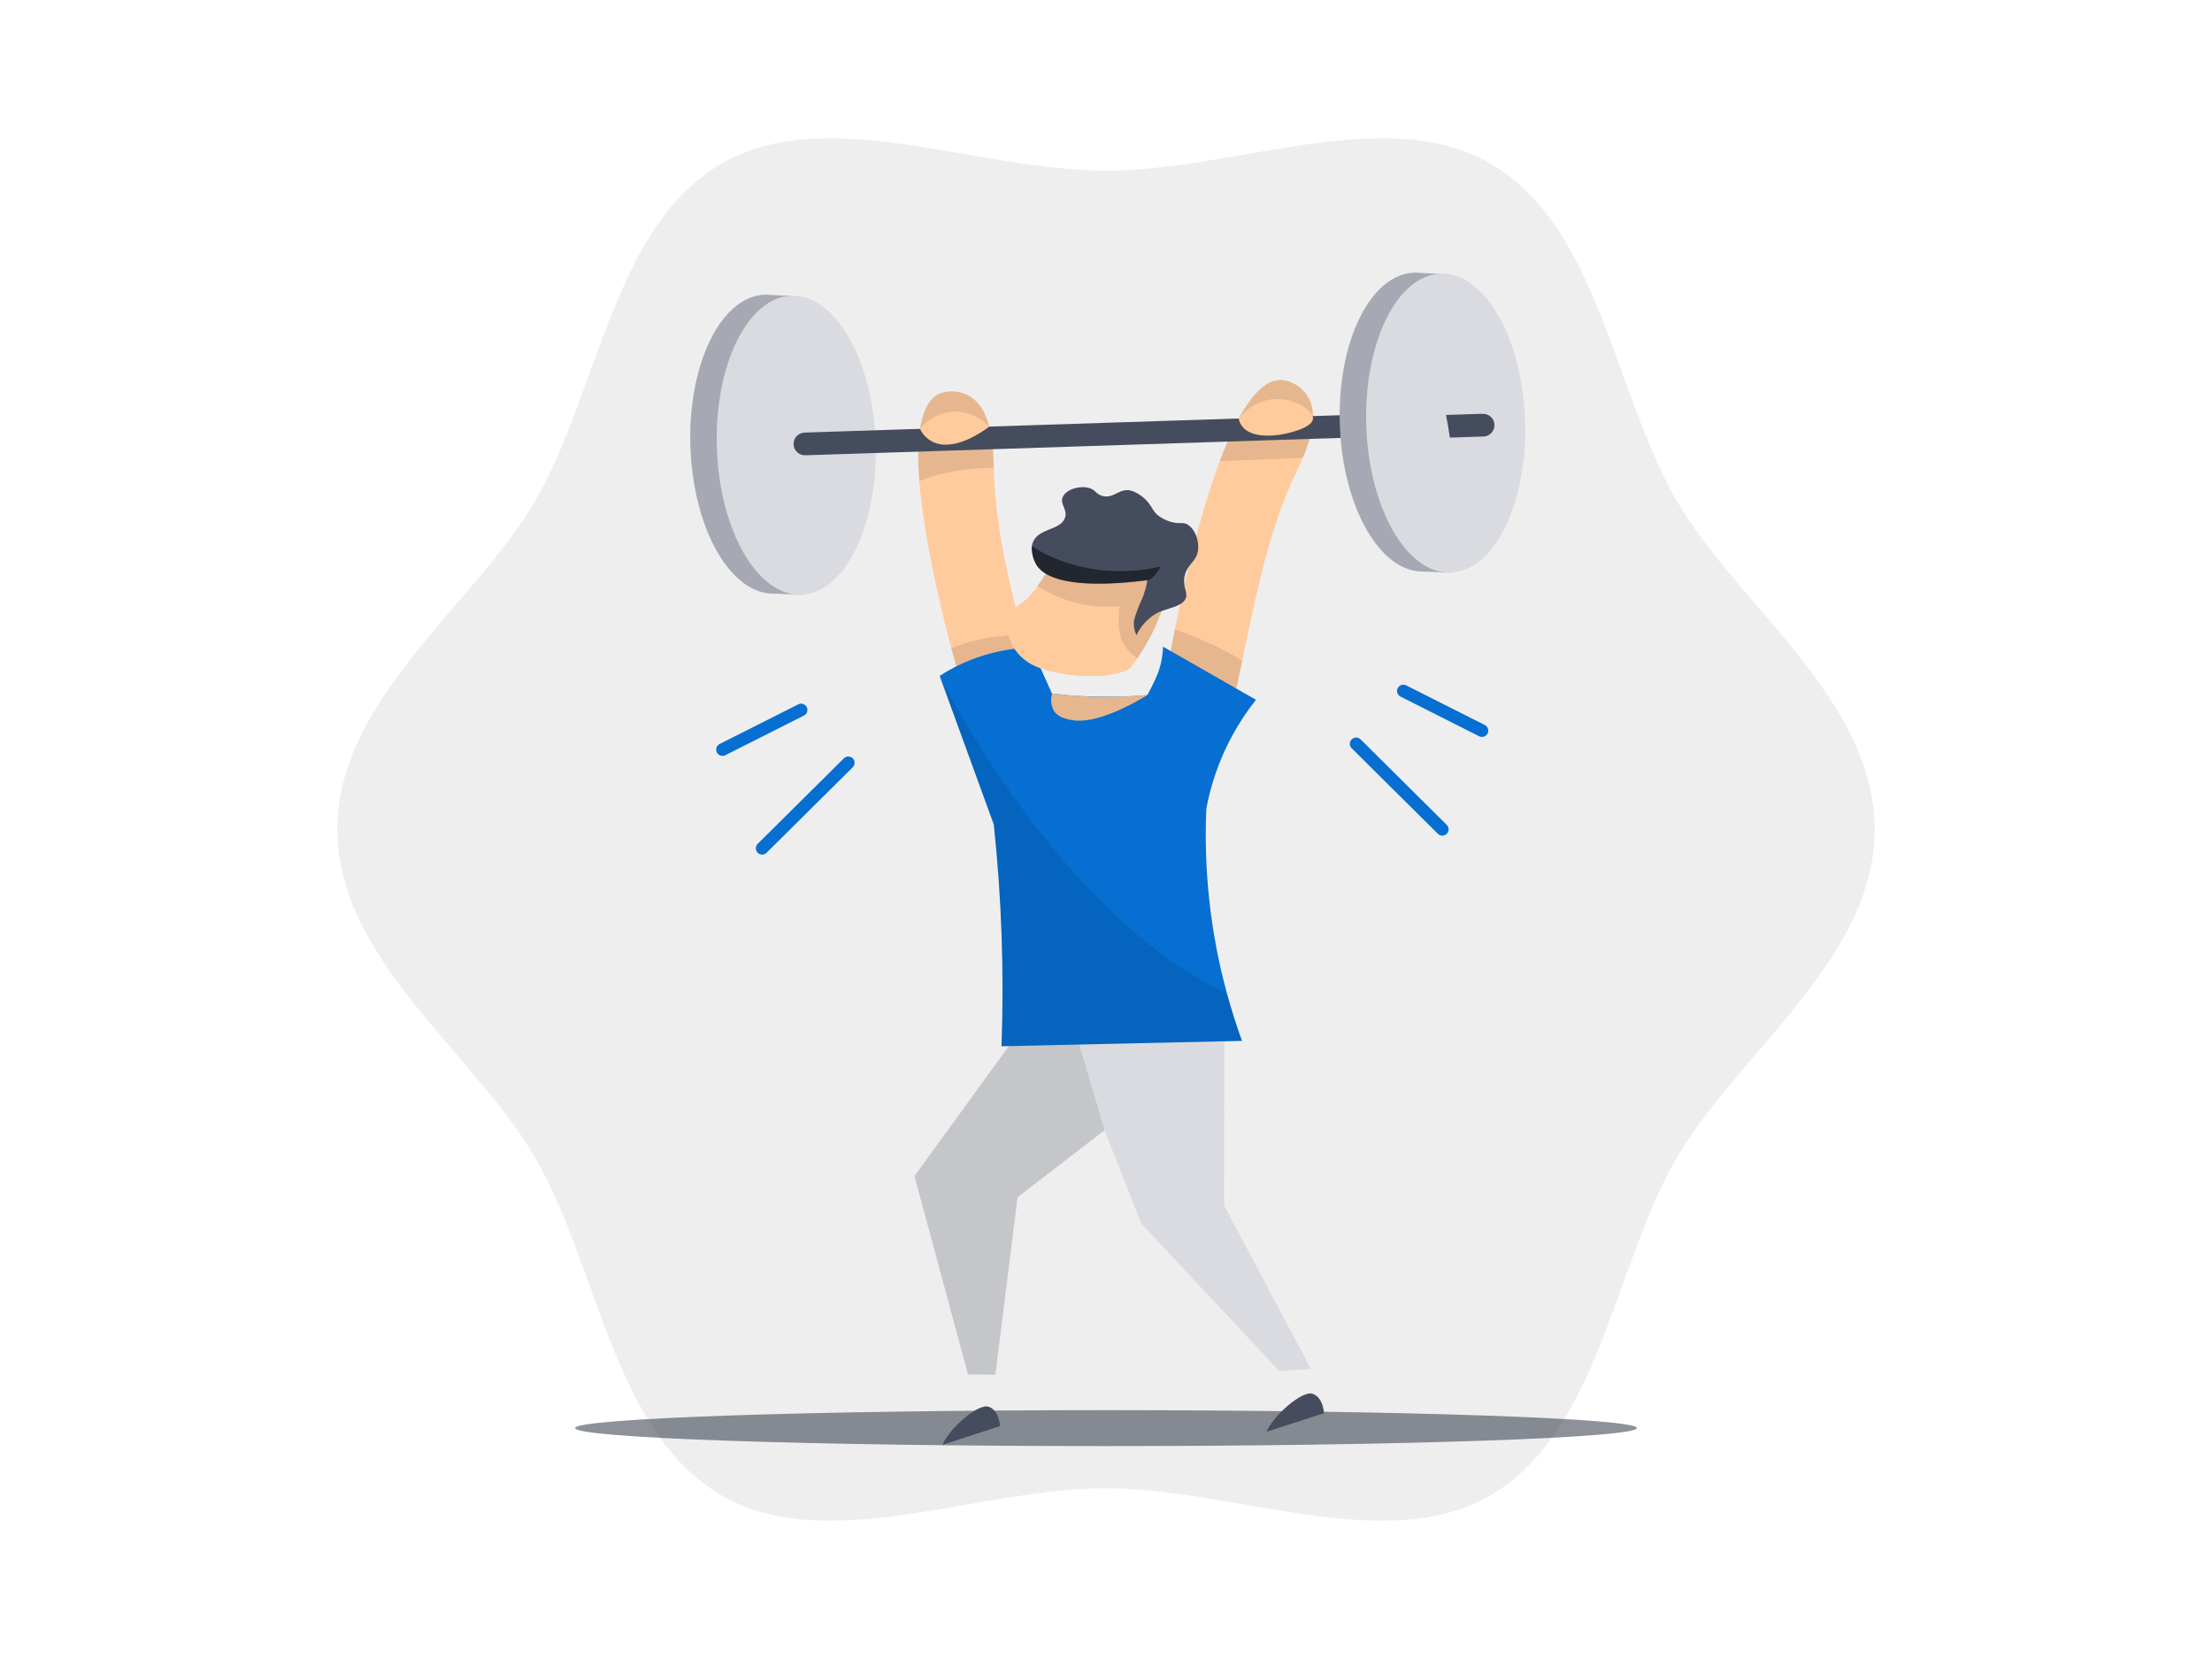 <svg xmlns="http://www.w3.org/2000/svg" width="800" height="600" fill="none" viewBox="0 0 800 600">
    <path d="M677.998 299.918C677.998 346.949 628.241 381.135 606.246 419.017C583.62 458.186 578.168 518.052 538.999 540.842C500.964 562.837 446.867 538.28 399.999 538.28C353.132 538.28 298.882 562.849 261 540.842C221.842 518.216 216.378 458.339 193.752 419.017C171.757 380.983 122 346.949 122 299.918C122 252.887 171.757 218.701 193.752 180.831C216.378 141.661 221.83 81.796 261 59.158C299.046 37.163 352.968 61.72 399.999 61.72C447.03 61.72 501.116 37.151 538.999 59.158C578.156 81.784 583.62 141.65 606.246 180.831C628.241 218.865 677.998 252.899 677.998 299.918Z" fill="black" opacity="0.07"/>
    <path d="M208 516.475C208 520.079 293.954 523 399.996 523C506.038 523 592 520.016 592 516.475C592 512.934 506.038 510 399.996 510C293.954 510 208 512.984 208 516.475Z" fill="#1D2535" opacity="0.5"/>
    <path d="M474.127 495.133L462.615 495.811L412.741 442.498C408.552 431.851 404.368 421.221 400.187 410.605L399.462 408.78L368.026 432.974C365.359 454.376 362.683 475.771 360 497.157L350.103 497.098C343.676 473.177 337.222 449.26 330.74 425.347C343.266 408.094 355.788 390.837 368.307 373.577L388.968 373.191L442.785 372.173C442.785 393.419 442.753 414.669 442.691 435.923C453.174 455.624 463.652 475.361 474.127 495.133Z" fill="#DADBE0"/>
    <path d="M340.906 522.521L361.673 515.782C361.673 515.782 361.392 510.073 357.578 508.763C353.764 507.452 343.34 516.671 340.906 522.416" fill="#454C5E"/>
    <path d="M458.088 517.806L478.854 511.102C478.854 511.102 478.573 505.393 474.748 504.083C470.922 502.773 460.521 511.992 458.076 517.748" fill="#454C5E"/>
    <path d="M399.462 408.769L368.026 432.963C365.359 454.365 362.683 475.759 360 497.145L350.103 497.087C343.676 473.173 337.222 449.26 330.74 425.346C343.266 408.094 355.788 390.837 368.307 373.577L388.968 373.191L399.462 408.769Z" fill="black" opacity="0.1"/>
    <path d="M381.129 277.514L366.025 255.8C364.855 259.31 361.802 268.318 357.836 268.283C354.326 268.283 351.658 261.147 349.95 255.589C349.681 254.7 349.447 253.881 349.213 253.109C348.16 249.389 346.265 242.65 344.019 234.297C339.549 217.216 334.004 193.279 332.495 174.01C331.255 158.111 332.764 145.394 339.9 142.317C341.613 141.693 343.439 141.445 345.255 141.588C347.072 141.732 348.836 142.263 350.43 143.147C359.029 147.827 359.286 162.638 359.438 169.167C359.438 169.354 359.438 169.541 359.438 169.705C359.906 190.015 364.703 209.822 369.909 229.558C370.931 233.458 371.984 237.358 373.068 241.258C376.145 253.367 379.152 265.417 381.129 277.514Z" fill="#FFCB9D"/>
    <path d="M471.166 165.598C470.312 167.622 469.458 169.377 468.826 170.687C458.671 192.121 454.167 215.601 449.288 238.976C447.206 248.979 445.053 258.971 442.351 268.786C441.625 271.454 440.853 274.098 440.011 276.753L438.63 267.265L436.185 250.652C433.635 253.273 426.826 259.953 423.316 258.128C419.806 256.303 421.304 246.429 422.392 240.696C422.918 237.853 423.772 233.291 424.895 227.616C428.159 211.471 433.787 186.4 441.146 166.78C447.498 149.816 455.185 136.935 463.632 137.426C465.438 137.632 467.178 138.225 468.735 139.164C470.291 140.102 471.627 141.365 472.652 142.866C477.074 149.231 474.032 158.953 471.166 165.598Z" fill="#FFCB9D"/>
    <path d="M359.38 169.167C346.148 169.319 337.268 172.009 332.471 174.01C331.231 158.111 332.74 145.394 339.877 142.317C341.589 141.693 343.415 141.445 345.232 141.588C347.048 141.732 348.813 142.263 350.406 143.147C358.97 147.815 359.181 162.638 359.38 169.167Z" fill="black" opacity="0.1"/>
    <path d="M471.167 165.598C462.802 165.938 452.319 166.359 441.123 166.768C447.476 149.804 455.162 136.923 463.609 137.415C465.415 137.621 467.155 138.213 468.712 139.152C470.268 140.091 471.605 141.354 472.629 142.855C477.075 149.231 474.033 158.953 471.167 165.598Z" fill="black" opacity="0.1"/>
    <path d="M488.853 267.417C489.739 266.525 491.179 266.52 492.072 267.405L523.238 298.326C524.131 299.211 524.136 300.652 523.251 301.544C522.366 302.436 520.925 302.442 520.033 301.557L488.866 270.636C487.974 269.75 487.968 268.31 488.853 267.417Z" fill="#066FD1"/>
    <path d="M505.508 248.879C506.074 247.757 507.442 247.306 508.564 247.872L537.005 262.215C538.127 262.781 538.578 264.149 538.012 265.272C537.447 266.394 536.078 266.845 534.956 266.279L506.515 251.935C505.393 251.369 504.942 250.001 505.508 248.879Z" fill="#066FD1"/>
    <path d="M308.417 274.273C309.302 275.165 309.297 276.606 308.405 277.491L277.238 308.413C276.345 309.298 274.905 309.292 274.02 308.4C273.134 307.508 273.14 306.067 274.032 305.182L305.199 274.261C306.091 273.375 307.532 273.381 308.417 274.273Z" fill="#066FD1"/>
    <path d="M291.766 255.735C292.332 256.857 291.881 258.225 290.759 258.791L262.318 273.134C261.196 273.7 259.828 273.249 259.262 272.127C258.696 271.005 259.147 269.637 260.269 269.071L288.71 254.728C289.832 254.162 291.201 254.613 291.766 255.735Z" fill="#066FD1"/>
    <path d="M372.985 241.398C366.925 245.423 351.926 255.355 349.937 255.66C349.668 254.782 349.434 253.951 349.212 253.191C348.147 249.459 346.24 242.732 344.018 234.378C352.249 231.149 361.032 229.559 369.873 229.699C370.879 233.56 371.944 237.467 372.985 241.398Z" fill="black" opacity="0.1"/>
    <path d="M449.265 238.965C447.182 248.979 445.03 258.97 442.327 268.786L438.607 267.265L436.162 250.652C433.599 253.285 426.802 259.953 423.292 258.14C419.782 256.326 421.292 246.441 422.368 240.708C422.895 237.853 423.749 233.302 424.872 227.628C430.207 229.476 441.005 233.571 449.265 238.965Z" fill="black" opacity="0.1"/>
    <path d="M436.279 292.524C435.813 303.309 436.149 314.114 437.285 324.849C438.498 336.479 440.658 347.99 443.743 359.269C445.451 365.563 447.312 371.296 449.183 376.443L362.211 378.385C363.179 351.648 362.249 324.875 359.426 298.268C359.422 298.232 359.418 298.196 359.414 298.159C352.882 280.253 346.358 262.346 339.842 244.44C343.354 242.16 347.085 240.236 350.98 238.696C358.001 235.924 365.452 234.4 372.998 234.191L376.039 240.965C376.325 241.629 379.976 249.826 380.457 250.839H380.462L381.526 250.956C383.223 251.144 384.954 251.319 386.733 251.483L388.265 251.588C388.792 251.647 389.318 251.705 389.856 251.705L391.541 251.787C395.566 251.998 399.742 252.056 404.071 251.963C407.826 251.892 411.43 251.682 414.94 251.401C416.38 248.807 417.669 246.131 418.8 243.387C419.93 240.336 420.543 237.117 420.614 233.864L443.123 246.733H443.205C443.211 246.752 443.211 246.772 443.205 246.792L454.238 253.074C447.899 261.083 442.959 270.106 439.625 279.76C438.19 283.925 437.071 288.191 436.279 292.524Z" fill="#066FD1"/>
    <path d="M415.081 251.378H415.01C409.254 254.887 396.291 261.907 387.868 260.456C385.996 260.129 382.65 259.579 381.036 256.865C380.085 255.004 379.904 252.844 380.533 250.851L381.597 250.956C383.071 251.12 384.826 251.284 386.803 251.483L388.336 251.6L389.927 251.717L391.612 251.799C395.78 252.126 399.966 252.185 404.142 251.974C407.909 251.904 411.536 251.694 415.022 251.413L415.081 251.378Z" fill="#FFCB9D"/>
    <path d="M415.081 251.378H415.01C409.254 254.887 396.291 261.907 387.868 260.456C385.996 260.129 382.65 259.579 381.036 256.865C380.085 255.004 379.904 252.844 380.533 250.851L381.597 250.956C383.071 251.12 384.826 251.284 386.803 251.483L388.336 251.6L389.927 251.717L391.612 251.799C395.78 252.126 399.966 252.185 404.142 251.974C407.909 251.904 411.536 251.694 415.022 251.413L415.081 251.378Z" fill="black" opacity="0.1"/>
    <path d="M362.223 378.397C363.191 351.659 362.26 324.886 359.438 298.28C352.894 280.341 346.358 262.402 339.83 244.463C344.782 254.133 350.218 263.547 356.116 272.67C357.906 275.572 359.965 278.59 362.106 281.737C380.474 308.763 409.09 343.252 443.743 359.316C445.463 365.61 447.323 371.342 449.195 376.49L362.223 378.397Z" fill="black" opacity="0.1"/>
    <path d="M425.504 203.188C424.58 206.464 423.164 211.272 421.433 217.227C421.047 218.146 420.719 219.088 420.45 220.047C418.242 226.43 415.197 232.493 411.395 238.076C410.541 239.175 409.839 240.263 409.125 241.176C406.095 244.861 389.505 246.242 376.367 241.726C363.229 237.21 361.427 223.007 368.564 218.795C371.115 217.022 373.313 214.788 375.045 212.208C377.499 208.829 379.723 205.287 381.702 201.609C382.93 199.456 383.597 198.099 383.597 198.099L396.186 191.348L421.515 197.14C420.193 201.281 420.602 204.545 422.006 205.2C423.41 205.856 425.165 203.82 425.586 203.305" fill="#FFCB9D"/>
    <path d="M425.504 203.188C424.58 206.464 423.164 211.272 421.433 217.227C421.047 218.146 420.719 219.088 420.45 220.047C418.242 226.43 415.197 232.493 411.395 238.076C409.903 237.131 408.578 235.945 407.476 234.566C406.27 233.049 405.43 231.276 405.019 229.383C404.552 227.391 404.41 225.337 404.598 223.299C404.635 221.941 404.748 220.585 404.937 219.24C394.474 220.222 383.986 217.641 375.174 211.916C377.623 208.535 379.843 204.994 381.819 201.316C382.989 199.175 383.714 197.806 383.714 197.806L396.326 191.126L421.585 196.976C420.275 201.117 420.672 204.393 422.076 205.037C423.48 205.68 425.095 203.867 425.516 203.293" fill="black" opacity="0.1"/>
    <path d="M428.535 216.982C426.862 219.497 421.796 220.129 418.965 221.474C418.33 221.791 417.713 222.142 417.116 222.527C416.836 222.689 416.58 222.89 416.356 223.124C414.064 224.855 412.236 227.126 411.033 229.734C410.186 228.021 409.884 226.09 410.167 224.2C411.022 221.276 412.118 218.427 413.443 215.683C413.444 215.56 413.485 215.441 413.56 215.344C413.656 214.948 413.773 214.557 413.911 214.174C414.388 212.825 414.718 211.429 414.894 210.009V209.845C412.109 210.184 398.83 212.021 388.102 210.535C381.902 209.67 376.532 207.716 374.508 203.691C373.663 202.067 373.207 200.269 373.174 198.438V198.333V197.654V197.561C373.249 196.973 373.415 196.401 373.665 195.864C375.876 190.927 383.727 191.816 385.201 187.148C386.137 184.048 383.107 182.258 384.429 179.602C385.751 176.947 390.407 175.554 393.788 176.467C396.362 177.145 396.21 178.655 398.62 179.345C402.808 180.515 404.727 176.444 409.009 177.415C411.618 178.271 413.904 179.904 415.56 182.094C416.918 183.908 417.058 184.89 418.731 186.341C420.042 187.349 421.519 188.121 423.095 188.623C426.534 189.699 427.424 188.751 429.167 189.523C432.185 191.15 433.706 195.373 433.308 198.976C432.677 203.516 429.249 203.785 428.371 208.71C427.728 213.097 430.068 214.583 428.535 216.982Z" fill="#454C5E"/>
    <path d="M419.784 204.885C419.632 205.142 417.374 209.564 414.87 209.822C412.086 210.149 398.807 211.986 388.079 210.5C381.878 209.634 376.508 207.681 374.496 203.668C373.644 202.042 373.183 200.239 373.15 198.403V198.298L373.209 197.619V197.514C373.209 197.514 391.998 211.284 419.784 204.885Z" fill="black" opacity="0.5"/>
    <path d="M307.072 159.667C306.312 136.139 297.713 116.379 286.282 109.36L286.212 107.02L278.76 106.68C278.045 106.602 277.326 106.571 276.607 106.587C260.754 107.102 248.681 131.717 249.699 161.574C250.716 191.43 264.311 215.203 280.117 214.689L289.722 215.121L289.593 211.296C300.497 203.469 307.832 183.206 307.072 159.667Z" fill="#A6A9B3"/>
    <path d="M289.726 215.084C305.58 214.57 317.646 189.95 316.677 160.095C315.707 130.24 302.069 106.455 286.215 106.97C270.36 107.484 258.294 132.104 259.263 161.959C260.233 191.814 273.871 215.599 289.726 215.084Z" fill="#DADBE0"/>
    <path d="M521.13 148.976L290.985 156.45C288.718 156.524 286.941 158.421 287.014 160.688C287.088 162.955 288.985 164.733 291.252 164.659L521.396 157.185C523.663 157.111 525.441 155.214 525.367 152.948C525.294 150.681 523.397 148.903 521.13 148.976Z" fill="#454C5E"/>
    <path d="M541.935 151.676C541.175 128.149 532.576 108.389 521.146 101.369L521.075 99.029L513.623 98.702C512.909 98.614 512.189 98.579 511.47 98.596C495.618 99.111 483.544 123.738 484.562 153.583C485.58 183.428 499.174 207.224 514.98 206.71L524.585 207.143L524.457 203.305C535.36 195.467 542.707 175.203 541.935 151.676Z" fill="#A6A9B3"/>
    <path d="M524.593 207.08C540.447 206.565 552.513 181.945 551.544 152.09C550.574 122.235 536.936 98.45 521.082 98.965C505.227 99.48 493.161 124.099 494.13 153.954C495.1 183.809 508.738 207.594 524.593 207.08Z" fill="#DADBE0"/>
    <path d="M535.98 149.652L522.959 150.073C523.521 152.799 523.977 155.525 524.351 158.263L536.238 157.877C536.8 157.898 537.361 157.803 537.886 157.598C538.41 157.393 538.887 157.082 539.286 156.685C539.685 156.288 539.999 155.813 540.207 155.29C540.415 154.767 540.513 154.207 540.495 153.644C540.477 153.081 540.344 152.528 540.104 152.019C539.863 151.51 539.521 151.056 539.097 150.685C538.674 150.314 538.179 150.034 537.642 149.862C537.106 149.69 536.541 149.631 535.98 149.687V149.652Z" fill="#454C5E"/>
    <path d="M332.729 155.104C333.573 156.891 334.929 158.387 336.624 159.403C338.319 160.42 340.278 160.91 342.252 160.813C349.564 160.813 357.765 154.297 357.765 154.297C357.203 153.688 351.623 147.909 343.433 148.985C339.22 149.598 335.395 151.784 332.729 155.104Z" fill="#FFCB9D"/>
    <path d="M447.99 151.36C448.164 152.279 448.527 153.151 449.055 153.922C452.728 159.304 463.234 157.198 464.673 156.894C466.112 156.59 474.665 154.788 474.875 151.36C475.074 148.131 467.797 144.048 461.105 144.341C453.746 144.61 449.02 150.108 447.99 151.36Z" fill="#FFCB9D"/>
</svg>
